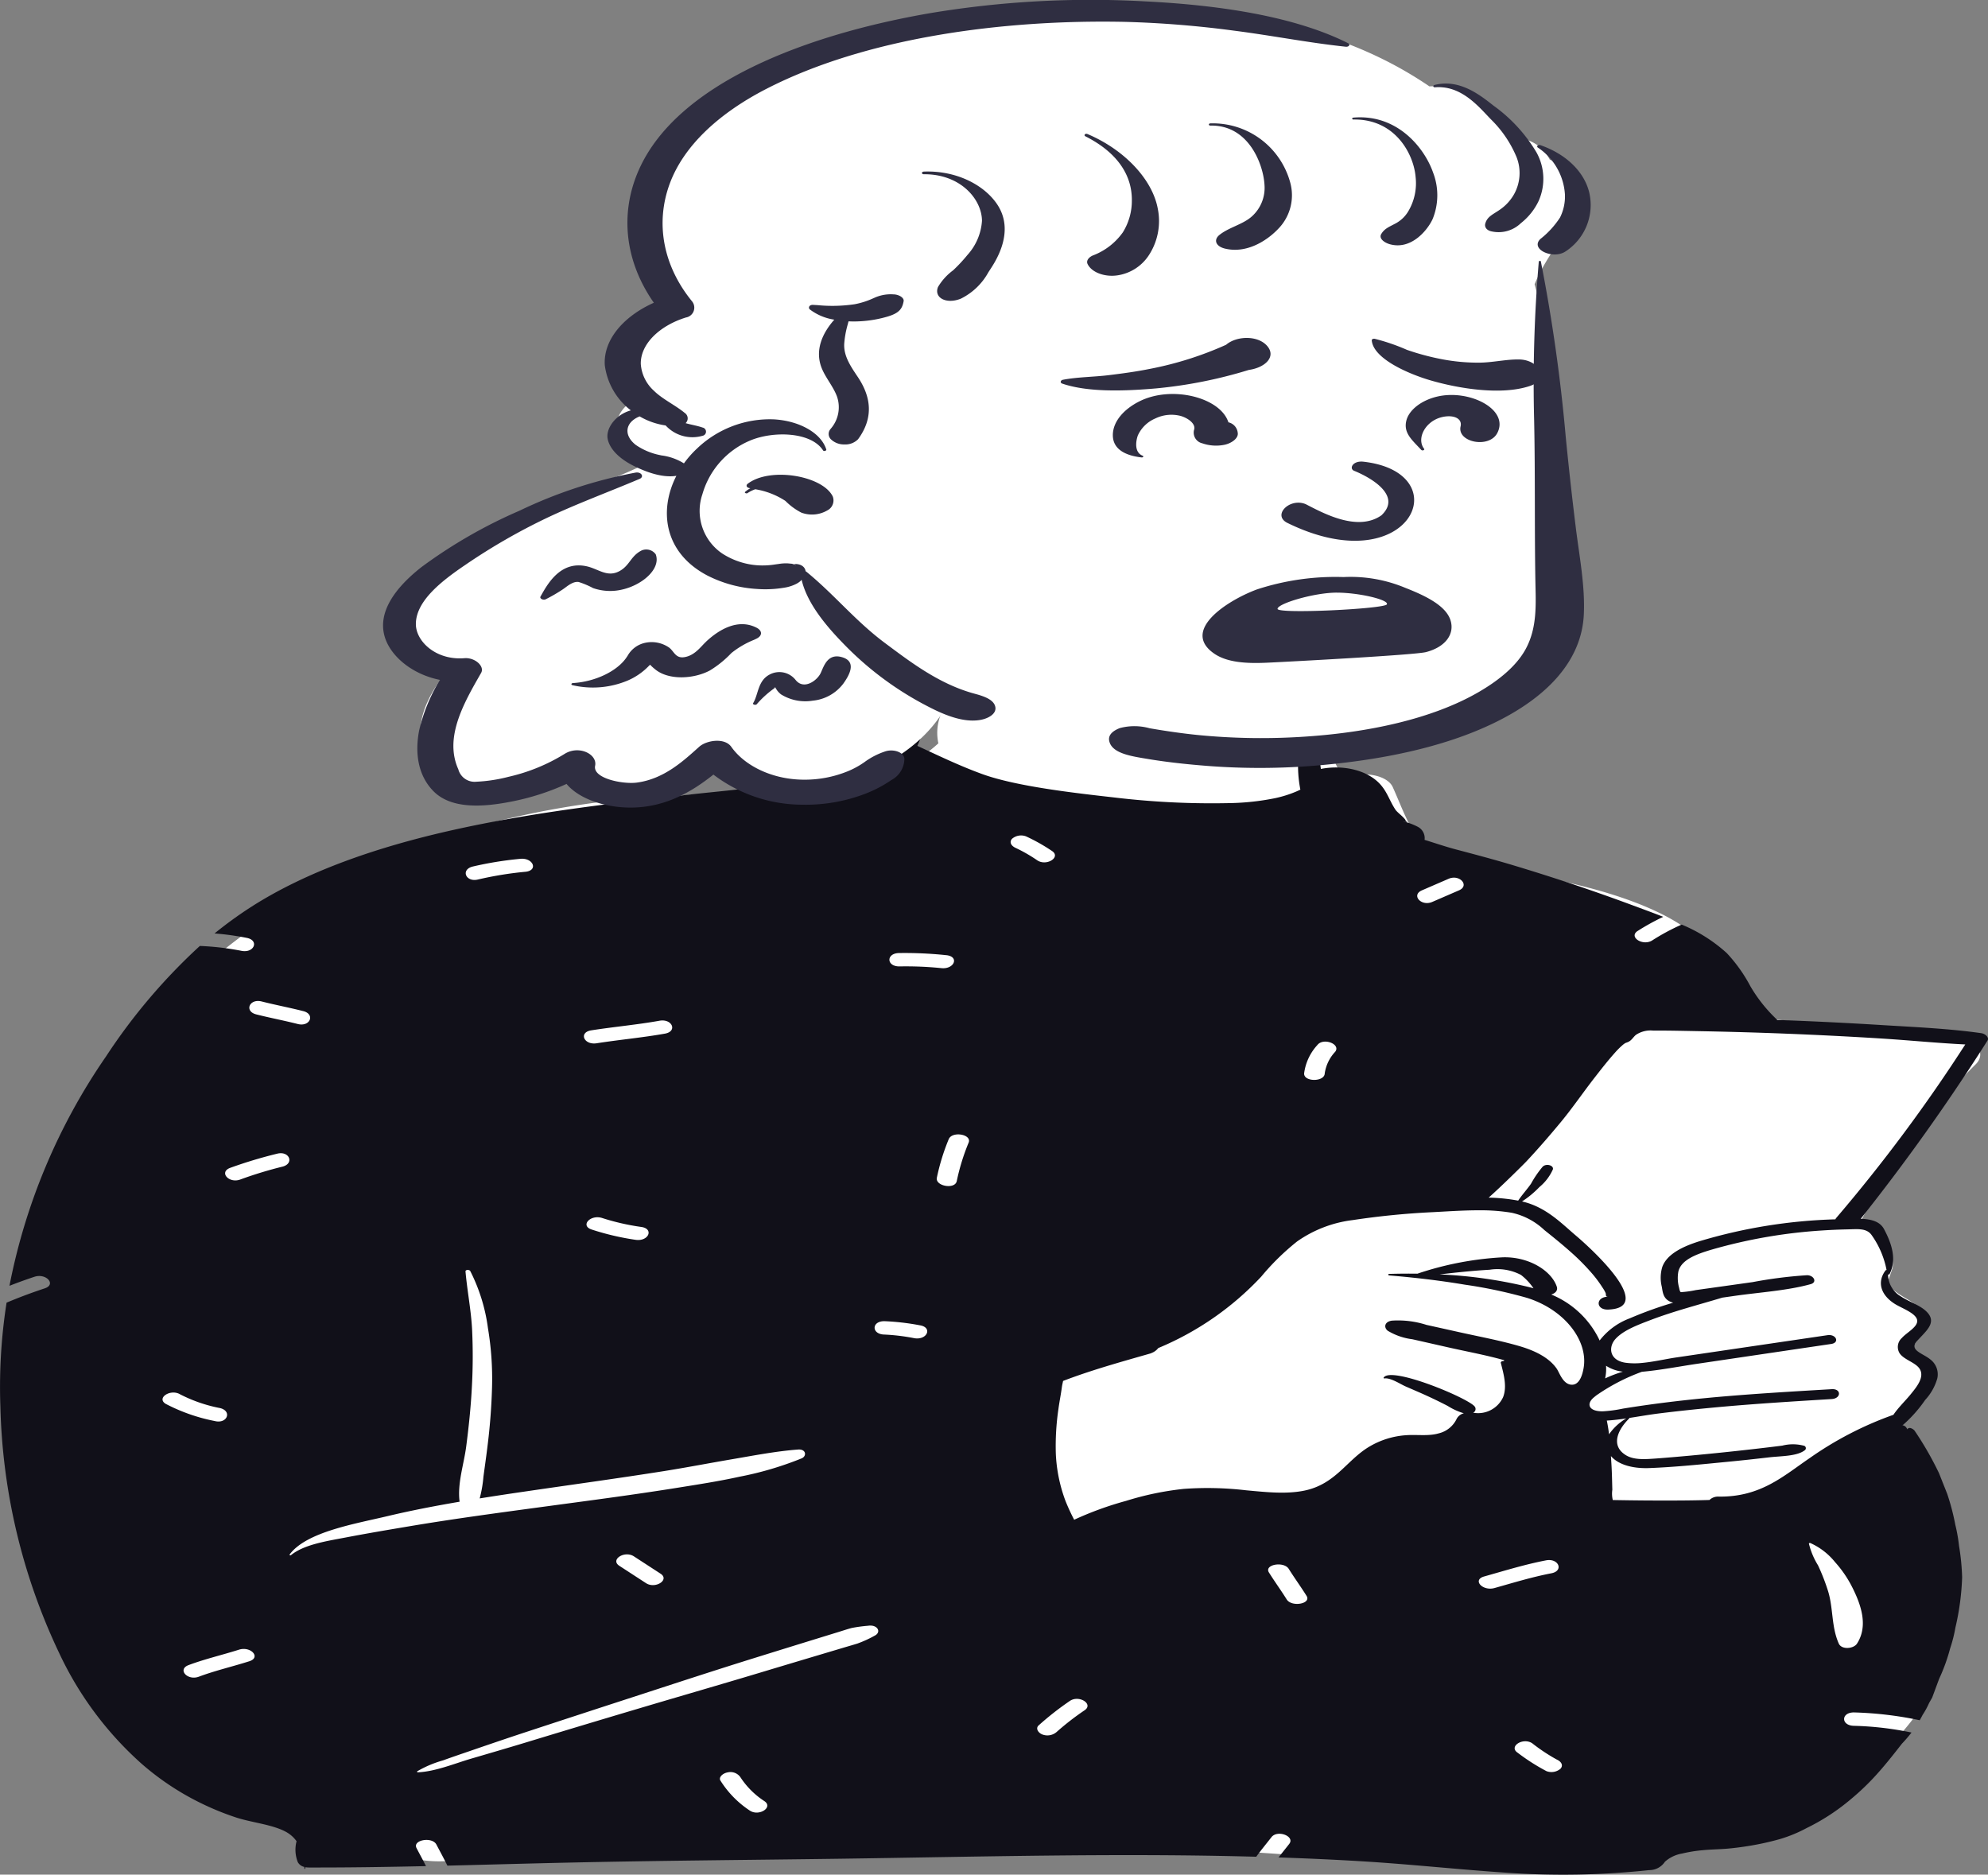 <svg xmlns="http://www.w3.org/2000/svg" width="289.386" height="272.894" viewBox="0 0 289.386 272.894">
  <rect x="0" y="0" width="289.386" height="272.894" fill="#808080" stroke="none"/>
  <g id="Introduction" transform="translate(-30.233 -48.399)" style="mix-blend-mode: darken;isolation: isolate">
    <g id="variations" transform="translate(30.233 48.399)">
      <g id="images" transform="translate(0)">
        <g id="a-person_bust" data-name="a-person/bust">
          <g id="body_Paper" data-name="body/Paper" transform="translate(0 92.301)">
            <path id="_-Background" data-name="🎨-Background" d="M253.655,48.869c-3.185-8.232-6.113-11.722-11.771-14.583-5.29-2.676-13.015-4.924-24.285-6.566-11.739-1.368-12.071-5.434-15.014-11.969-.859-1.965-5.114-2.487-6.95-1.071a7.992,7.992,0,0,0-.809-.511c.251-.937-1.8-3.622-1.728-4.519C193.812.3,189.22-4.4,177.76-6.148c-2.492-.38-19.419-.6-21.849-.156-10.623,1.957-21.08,8.172-19.48,15.659a22.522,22.522,0,0,1-11.743,5.613q-17.173,1.453-34.348,2.568c-22.417,2.343-43.434,10.251-57.8,21.784-1.325,1.065-1.708,2.51-.538,3.645-.916,2.615-6.072,8.957-2.015,10.75C23.316,64.348,7.965,84.9,7.934,90.775c-.118,24.669,3.88,56.78,40.407,70.432,1.462.958,1.672,2.018,2.305,3.444,1.606,4.49,7.438,7.7,13.821,7.438,31.446.466,61.9-2.09,93.35-2.215,13.868-.054,30.546,1.325,42.592,2.245a130.632,130.632,0,0,0,35.77-2.245,5.922,5.922,0,0,0,4.944,1.325c11.986-1.587,21.677-6.509,30.118-11.889,2.58-3.127,12.654-12.038,8.65-15.139,3.63-10.227,3.441-21.216-3.009-30.954.915-1.785-.752-3.747,0-5.59.545-1.334,1.939-1.886,2.641-3.207.987-1.859-.086-4.353-1.2-6.249-.457-.945.839-1.963,1.2-2.928,1.705-4.55-2.2-4.149-5.017-7.191.042-.009.775-2.181.771-2.17.431-1.55-.65-3.537-1.591-4.831a3.915,3.915,0,0,0-3.357-1.322,68.316,68.316,0,0,1,4.948-8.634,87.449,87.449,0,0,1,12.152-15.014c1.932-1.944-.662-4.2-3.786-4.329A281.3,281.3,0,0,1,253.655,48.869Z" transform="translate(0.165 6.552)" fill="#fff" fill-rule="evenodd"/>
            <path id="_-Ink" data-name="🖍-Ink" d="M230.049,87.309a67.251,67.251,0,0,0-13.1-1.868c2.417-.275,4.839-.541,7.283-.677a7.371,7.371,0,0,1,4.566.755,8.361,8.361,0,0,1,1.818,1.943C230.43,87.408,230.24,87.357,230.049,87.309Zm44.514-9.883A76.033,76.033,0,0,0,254.826,80.6c-2.513.779-4.791,1.9-5.458,3.755a5.426,5.426,0,0,0-.074,2.876c.135.723.168,1.646,1.135,2.136a2.547,2.547,0,0,0,.525.192,56.711,56.711,0,0,0-6.343,2.287,9.883,9.883,0,0,0-4.364,3.22c-.067-.149-.135-.287-.2-.419A13.428,13.428,0,0,0,233.2,88.37c.591-.173,1-.582.809-1.147-.794-2.36-4.148-4.411-7.935-4.265a46.6,46.6,0,0,0-12.351,2.379c-1.367-.019-2.733-.007-4.08.032-.232,0-.222.21,0,.226,1.094.09,2.188.19,3.282.307,2.6.271,5.192.614,7.728,1.04a68.579,68.579,0,0,1,9.033,1.919c5.515,1.737,8.926,6.276,8.226,10.226-.115.648-.5,2.606-1.885,2.4-1.167-.171-1.631-1.756-2.041-2.343-1.094-1.559-3.064-2.577-5.428-3.266-2.775-.811-5.747-1.359-8.625-2q-2.442-.544-4.892-1.086A13.512,13.512,0,0,0,210,92.174c-1.075.158-1.2.991-.6,1.469a9.111,9.111,0,0,0,3.6,1.242l5.231,1.184c2.692.609,5.515,1.123,8.139,1.868l-.082.122c-.215-.039-.465.1-.424.27.394,1.576.942,3.4.333,4.976a4,4,0,0,1-4.364,2.27.586.586,0,0,0,.239-.884c-.869-1.208-12.257-5.976-13.273-4.206-.034.063.071.109.154.1.865-.117,2.314.842,3.007,1.147,1,.439,2.016.867,3.006,1.318q1.623.738,3.169,1.542a9.372,9.372,0,0,0,2.348,1.067,1.635,1.635,0,0,0-1.037.789,3.9,3.9,0,0,1-2.633,2.136c-1.472.428-3.132.158-4.683.263a12.055,12.055,0,0,0-5.5,1.724c-3.233,1.963-4.855,5.422-9.377,6.349-2.7.553-5.7.2-8.434-.046a48.244,48.244,0,0,0-9.1-.21,43.441,43.441,0,0,0-8.417,1.75,48.248,48.248,0,0,0-7.545,2.745,29.249,29.249,0,0,1-1.278-2.778,22.365,22.365,0,0,1-1.39-6.788,36.856,36.856,0,0,1,.375-6.539c.143-1.084.368-2.163.51-3.246.037-.273.112-.565.169-.857,3.994-1.532,8.189-2.706,12.418-3.914.012,0,.023-.008.034-.01.131-.039.259-.075.39-.112a.055.055,0,0,0-.014-.015A2.215,2.215,0,0,0,176,96.164a43.267,43.267,0,0,0,14.989-10.4,35.646,35.646,0,0,1,5.208-5.109,17.822,17.822,0,0,1,8.111-3.12,114.276,114.276,0,0,1,11.64-1.152c2.131-.109,4.513-.28,6.836-.273a27.45,27.45,0,0,1,4.658.358,10,10,0,0,1,4.765,2.525c1.293,1.033,2.577,2.068,3.784,3.144a32.711,32.711,0,0,1,3.158,3.18,17.487,17.487,0,0,1,1.52,2.048,4.83,4.83,0,0,1,.45.789c.094.261-.078.536.371.536-1.855.017-1.835,1.943.007,1.873,7.215-.273-3.121-9.43-4.63-10.706-2.14-1.807-4.346-4.165-7.77-5-.048-.012-.1-.024-.149-.034a14.02,14.02,0,0,0,2.536-2.1,7.011,7.011,0,0,0,1.956-2.565c.161-.582-.952-.913-1.481-.4a15.14,15.14,0,0,0-1.711,2.5c-.585.828-1.3,1.61-1.858,2.445a25.852,25.852,0,0,0-4.3-.436c1.876-1.651,5.082-4.837,5.469-5.246,1.777-1.895,3.465-3.848,5.08-5.8,1.745-2.119,3.24-4.325,4.912-6.468.947-1.215,1.9-2.44,2.956-3.619a11.445,11.445,0,0,1,1.2-1.176,3.331,3.331,0,0,1,.294-.2c.117-.041.238-.088.3-.112.606-.226.819-.752,1.247-1.086a3.829,3.829,0,0,1,2.511-.609c2.186-.015,4.382.041,6.566.08q4.817.088,9.625.251c.97.034,1.936.068,2.906.107q7,.271,13.973.706c4.114.255,8.228.672,12.345.872a233.535,233.535,0,0,1-18.756,25.221A.907.907,0,0,0,274.563,77.426ZM243.633,99.6a18.727,18.727,0,0,0-2.585.982,6.561,6.561,0,0,0,.131-1.841A5.587,5.587,0,0,0,243.633,99.6ZM282.014,84.8a.208.208,0,0,0-.154.068c-1.243,1.668-.723,3.531,1.309,4.839,1.064.682,3.382,1.451,3.307,2.572-.064.906-1.58,1.666-2.229,2.413A1.75,1.75,0,0,0,283.9,96.9c.617.967,2.344,1.351,2.936,2.3.75,1.205-.468,2.659-1.323,3.709-.794.972-1.821,1.943-2.5,2.971a50.457,50.457,0,0,0-12.168,6.288c-3.848,2.618-7.148,5.7-13.259,5.621a1.806,1.806,0,0,0-1.351.491c-1.7.052-3.406.074-5.107.078q-4.485.016-8.966-.07a3.942,3.942,0,0,1-.067-1.5c-.037-1.279-.055-2.555-.138-3.834-.023-.355-.044-.714-.067-1.069,1.075,1.264,3.174,1.839,5.563,1.751,3.844-.146,7.71-.555,11.517-.923,2-.192,4-.412,6-.645,1.642-.19,3.956-.141,5.1-1a.374.374,0,0,0-.138-.7,6.262,6.262,0,0,0-3.1,0q-2.28.288-4.573.546-4.4.5-8.822.908c-1.679.153-3.362.3-5.043.424-1.468.1-3.124.241-4.309-.477-2.387-1.452-1.048-3.885.461-5.351a.066.066,0,0,0,.02-.08c1.424-.217,2.842-.47,4.259-.648,2.724-.341,5.465-.628,8.212-.884,5.641-.524,11.32-.87,16.993-1.218,1.4-.088,1.419-1.524,0-1.439-8.148.485-16.337.945-24.377,1.965q-3.024.38-6.006.864a19.662,19.662,0,0,1-2.933.395c-.06,0-.121,0-.181,0-1.929-.039-2.209-1.113-1.149-2.006.131-.11.266-.22.4-.324a28.814,28.814,0,0,1,6.612-3.424c2.694-.239,5.38-.77,8.017-1.159q9.767-1.447,19.538-2.891c1.277-.19.734-1.466-.544-1.279L258.58,96.473l-7.238,1.067c-1.445.212-3.252.638-4.953.792A10.1,10.1,0,0,1,244,98.3c-2.373-.365-2.491-2.292-1.468-3.437,1.146-1.286,3.311-2.089,5.233-2.818,3.33-1.264,6.875-2.172,10.336-3.22l1.842-.263c3.575-.511,7.659-.762,11.023-1.7,1.007-.278.456-1.311-.541-1.3a64.765,64.765,0,0,0-7.893,1q-4.141.585-8.286,1.164a14.621,14.621,0,0,1-2.165.3c-.158-.049-.215-.4-.266-.638a5.3,5.3,0,0,1-.11-2.35c.406-1.732,2.626-2.545,4.875-3.21a74.963,74.963,0,0,1,15.956-2.774c1.259-.085,2.518-.139,3.784-.166,1.486-.029,2.711-.2,3.465.753A13.013,13.013,0,0,1,282.014,84.8Zm-6.951,54.393c-1.091-2.452-.794-5.07-1.541-7.572a29.993,29.993,0,0,0-1.486-3.829,10.788,10.788,0,0,1-1.325-3.162c-.005-.071.122-.112.211-.079a9.692,9.692,0,0,1,3.6,2.783,16.516,16.516,0,0,1,2.5,3.661c1.289,2.551,2.348,5.628.686,8.2C277.21,139.954,275.47,140.107,275.063,139.189Zm-33.7-32.477c.922-.058,1.844-.173,2.764-.307a7.817,7.817,0,0,0-2.509,2.311c-.083-.67-.188-1.337-.326-2A.634.634,0,0,0,241.358,106.711ZM232.5,157.75a29.609,29.609,0,0,1-4.187-2.678c-1.357-.894.762-2.272,2.119-1.377a25.922,25.922,0,0,0,3.58,2.373c.667.3.975.847.539,1.333A2.027,2.027,0,0,1,232.5,157.75Zm-9.063-28.335c2.967-.834,5.885-1.742,8.99-2.343,1.855-.36,2.64,1.521.8,1.878-2.86.553-5.541,1.379-8.274,2.147C223.2,131.589,221.673,129.91,223.438,129.415Zm-31.33-.583c-.725-1.164,2.176-1.665,2.89-.519.823,1.321,1.766,2.608,2.589,3.928.725,1.163-2.176,1.665-2.89.517C193.874,131.438,192.931,130.152,192.108,128.832Zm-30.924,23.237a2.053,2.053,0,0,1-2.05.35c-.638-.249-1.027-.909-.538-1.333a43.4,43.4,0,0,1,4.55-3.564c1.357-.894,3.475.484,2.119,1.378A38.867,38.867,0,0,0,161.184,152.069ZM156.763,21.681a26.812,26.812,0,0,1,3.756,2.116c1.366.888-.753,2.265-2.12,1.377a22.448,22.448,0,0,0-3.149-1.812c-.67-.3-.971-.851-.538-1.333A2.024,2.024,0,0,1,156.763,21.681Zm44.99,31.352a5.8,5.8,0,0,0-1.523,3.156c-.046,1.253-3.043,1.254-3,0a7.512,7.512,0,0,1,1.931-4.139C200.027,50.927,202.611,51.915,201.753,53.034Zm16.507-25.18c1.61-.7,3.11.99,1.513,1.682l-3.885,1.683c-1.61.7-3.109-.99-1.513-1.682Zm-71.6,44.025c-.275,1.238-3.163.708-2.89-.518A31.328,31.328,0,0,1,145.5,65.75c.518-1.208,3.408-.692,2.89.518A31.291,31.291,0,0,0,146.662,71.879ZM136.154,94.2c-1.929-.027-1.929-1.975,0-1.948a35.2,35.2,0,0,1,5.146.6c1.873.3,1.074,2.183-.8,1.879A29.737,29.737,0,0,0,136.154,94.2Zm-3.879,44.958c-.663.21-1.343.4-2.013.6l-4.023,1.2q-4.189,1.25-8.372,2.509c-5.582,1.679-11.207,3.3-16.8,4.962q-8.559,2.541-17.081,5.137c-2.678.812-5.376,1.6-8.069,2.388-2.3.676-5.149,1.859-7.676,1.97-.13.006-.173-.1-.1-.156a15.914,15.914,0,0,1,3.733-1.576c1.282-.469,2.588-.91,3.888-1.357,2.71-.933,5.423-1.859,8.16-2.76q8.21-2.7,16.442-5.373c5.594-1.822,11.181-3.654,16.824-5.41q3.985-1.241,7.977-2.474l4.326-1.333c.623-.191,1.24-.4,1.877-.57a21.254,21.254,0,0,1,2.362-.321c1.424-.228,2.04.948.947,1.461A16.6,16.6,0,0,1,132.275,139.154Zm-20.008,19.977c-.308-.486.336-1.076,1.047-1.2a1.773,1.773,0,0,1,1.843.68,11.912,11.912,0,0,0,3.5,3.5c1.346.9-.772,2.278-2.119,1.378A14.435,14.435,0,0,1,112.267,159.131Zm-14.72-31.273c-1.366-.887.753-2.265,2.119-1.377l3.884,2.525c1.366.888-.754,2.265-2.119,1.377ZM57.7,123.742c-2.792.532-6.049,1.022-7.953,2.571-.093.075-.249-.022-.193-.1,2.437-3.284,9.427-4.436,14.267-5.587,3.423-.813,6.935-1.489,10.477-2.093-.354-2.626.622-5.441.962-8.055.362-2.791.657-5.588.809-8.387a82.209,82.209,0,0,0,.048-8.586c-.144-2.846-.712-5.657-.961-8.493-.024-.274.563-.287.69-.061a25.738,25.738,0,0,1,2.578,8.322,44.523,44.523,0,0,1,.594,8.585,88.339,88.339,0,0,1-.693,8.853c-.172,1.4-.372,2.792-.56,4.188a17.713,17.713,0,0,1-.545,3.153q3.2-.512,6.411-.976c6.806-1,13.64-1.926,20.417-3,3.327-.53,6.606-1.164,9.918-1.728,3.118-.531,6.41-1.174,9.611-1.411,1.143-.085,1.288.931.532,1.276a48.448,48.448,0,0,1-9.064,2.68c-3.016.667-6.152,1.147-9.244,1.642-6.448,1.03-12.957,1.874-19.456,2.752s-12.992,1.747-19.409,2.829C63.841,122.635,60.761,123.157,57.7,123.742ZM42.4,71.619c-1.669.637-3.175-1.048-1.512-1.682a65.57,65.57,0,0,1,6.831-2.062c1.794-.467,2.565,1.418.8,1.879A58.517,58.517,0,0,0,42.4,71.619ZM36.353,144c-1.673.631-3.181-1.053-1.512-1.681,2.343-.884,4.909-1.473,7.337-2.245,1.727-.55,3.245,1.132,1.512,1.682C41.262,142.53,38.7,143.119,36.353,144Zm-2.718-41.088a21.638,21.638,0,0,0,5.812,1.994c1.775.457,1,2.341-.8,1.879a26.217,26.217,0,0,1-7.135-2.5C30.114,103.426,32.237,102.051,33.636,102.914Zm17.9-55.8c1.778.453,1,2.337-.8,1.879-1.992-.508-4.05-.895-6.042-1.4-1.778-.453-1-2.337.8-1.879C47.482,46.219,49.54,46.606,51.532,47.114ZM83.1,24.95c1.89-.207,2.694,1.671.8,1.879a51.228,51.228,0,0,0-6.905,1.122c-1.8.453-2.577-1.431-.8-1.879A51.259,51.259,0,0,1,83.1,24.95ZM93.535,78.914c-1.733-.554-.212-2.233,1.512-1.682a33.846,33.846,0,0,0,5.684,1.3c1.889.262,1.084,2.139-.8,1.879A38.18,38.18,0,0,1,93.535,78.914Zm9.852-30.4c1.866-.332,2.655,1.548.8,1.879-3.269.582-6.634.885-9.927,1.4-1.876.3-2.67-1.584-.8-1.879C96.753,49.4,100.119,49.1,103.387,48.516Zm41.8-9.539c1.9.228,1.089,2.106-.8,1.879a51.073,51.073,0,0,0-6.076-.246c-1.932,0-1.928-1.949,0-1.948A57.531,57.531,0,0,1,145.183,38.977ZM281.5,49.156q-7.344-.457-14.711-.731L266.1,48.4a.819.819,0,0,0-.094-.1,21.655,21.655,0,0,1-3.805-4.788,22.42,22.42,0,0,0-3.431-4.829,22.581,22.581,0,0,0-6.579-4.165,31.136,31.136,0,0,0-4.281,2.3c-1.378.88-3.5-.5-2.119-1.378a33.454,33.454,0,0,1,3.717-2.05c-1.516-.6-3.062-1.161-4.57-1.721q-8.48-3.145-17.349-5.808c-2.747-.826-5.525-1.559-8.324-2.3-1.507-.4-2.993-.913-4.5-1.376a1.868,1.868,0,0,0-1.027-1.922,9.263,9.263,0,0,0-1.789-.694c-.161-.037-.259-.059-.3-.071.035,0,.131.024.293.058.383.115.413.08.09-.1-.02-.394-1.215-1.227-1.488-1.634-.95-1.4-1.247-2.872-2.653-4.143-1.936-1.751-5.189-2.413-8.219-1.819-.314-2.107-.4-4.306-1.617-6.186a.135.135,0,0,0-.191-.017c-1.273,1.41-1.383,2.981-1.481,4.608a17.882,17.882,0,0,0,.3,4.605c-.193.1-.392.19-.6.28a16.99,16.99,0,0,1-3.1.97,36.214,36.214,0,0,1-6.451.711,119.686,119.686,0,0,1-16.993-.823c-5.608-.636-14.206-1.59-19.2-3.414-3.293-1.2-6.331-2.672-9.411-4.094,1.117-2.338,1.4-4.851.278-6.826-.135-.236-.7-.28-.813,0-.7,1.885-.91,3.78-1.847,5.643-.015.027-.03.056-.045.083q-.438-.193-.877-.382a1.985,1.985,0,0,0-2,.341c-6.47,6.627-16.716,7.007-27.475,8.19-11.775,1.3-23.609,2.693-34.931,5.228C62.4,23.2,52.05,26.734,43.853,32.009a58.88,58.88,0,0,0-5.229,3.8,39.722,39.722,0,0,1,4.708.649c1.837.375,1.047,2.256-.8,1.879a39.925,39.925,0,0,0-6.046-.709,84.95,84.95,0,0,0-13.668,16.1A88.378,88.378,0,0,0,8.772,87.1c1.185-.461,2.391-.9,3.626-1.31,1.717-.568,3.232,1.114,1.513,1.682q-2.864.947-5.56,2.082a79.4,79.4,0,0,0-.9,15.148,88.426,88.426,0,0,0,8.6,35.951,49.832,49.832,0,0,0,11.936,16.008,39.333,39.333,0,0,0,8.617,5.733,40.194,40.194,0,0,0,5.1,2.087c2.311.77,5.323,1.023,7.316,2.112a4.578,4.578,0,0,1,1.543,1.363,4.905,4.905,0,0,0,.18,3.042,1.415,1.415,0,0,0,.955.7c.007.088.007.173.007.256,0,.038.09.048.1.009.019-.076.037-.151.056-.228a2.2,2.2,0,0,0,.457.046c5.691.014,11.388-.076,17.087-.2-.441-.877-.918-1.747-1.376-2.624-.622-1.193,2.273-1.7,2.89-.519.536,1.026,1.1,2.043,1.6,3.072,6.105-.147,12.209-.325,18.3-.455,12.958-.281,25.913-.373,38.875-.551,20.129-.278,40.4-.846,60.565-.289.7-.962,1.479-1.9,2.218-2.851.872-1.12,3.458-.133,2.587.983-.514.659-1.046,1.31-1.553,1.968,4.084.138,8.162.32,12.234.569,6.946.423,13.824,1.175,20.761,1.643a118.682,118.682,0,0,0,20.955-.365,2.719,2.719,0,0,0,2.307-1.244.047.047,0,0,0,.027-.015,5.015,5.015,0,0,1,2.438-1.151,21.151,21.151,0,0,1,3.054-.492c1.145-.112,2.307-.122,3.454-.214.966-.081,1.91-.2,2.853-.346a40.227,40.227,0,0,0,4.912-1.062,20.263,20.263,0,0,0,3.852-1.588,30.82,30.82,0,0,0,6.467-4.22,36.266,36.266,0,0,0,3.038-2.832c1.619-1.7,3-3.466,4.391-5.246a19.23,19.23,0,0,0,1.39-1.619,46.621,46.621,0,0,0-8.361-.977c-1.931-.021-1.931-1.968,0-1.949a52.931,52.931,0,0,1,9.554,1.136c.152-.262.3-.525.433-.793a11.277,11.277,0,0,0,.933-1.709c.149-.264.3-.527.449-.789q.508-1.367,1.016-2.738a26.577,26.577,0,0,0,1.607-4.447,20.15,20.15,0,0,0,.757-2.993,37.2,37.2,0,0,0,.982-7.35,33.4,33.4,0,0,0-.45-4.554,23.363,23.363,0,0,0-.539-3.066,33.925,33.925,0,0,0-1.177-4.5q-.6-1.511-1.2-3.024A47.535,47.535,0,0,0,286.1,108.2a1.166,1.166,0,0,0-.683-.407c-.172,0-.411.1-.333.236a.429.429,0,0,1,.023.039c-.078-.114-.154-.231-.232-.346a.812.812,0,0,0-.532-.319.234.234,0,0,0-.037,0,.846.846,0,0,0,.149-.092,19.516,19.516,0,0,0,3.181-3.595,7.719,7.719,0,0,0,1.768-3.149,2.721,2.721,0,0,0-1.014-2.742c-1.08-.9-3.11-1.327-1.983-2.633,1.282-1.486,3.165-2.774,1.289-4.462-.956-.86-2.468-1.332-3.593-2.08a3.743,3.743,0,0,1-1.874-3.2.18.18,0,0,0,.222-.058c1.087-2.133.3-4.476-.812-6.554-.608-1.127-1.892-1.437-3.387-1.493a299.236,299.236,0,0,0,17.929-25.114q.269-.42.532-.84c.262-.419-.293-.976-.933-1.069C291.114,49.66,286.25,49.448,281.5,49.156Z" transform="translate(-7.394 7.775)" fill="#111019" fill-rule="evenodd"/>
          </g>
          <g id="head_Medium-Bangs-2" data-name="head/Medium-Bangs-2" transform="translate(55.759)">
            <path id="_-Background-2" data-name="🎨-Background" d="M157.644,33.412A5.685,5.685,0,0,0,153,30.263a14.079,14.079,0,0,0-12.884-7.529C121.281,9.9,97.571,10.5,72.782,13.219,59.7,14.835,46.425,18,36.671,24.249,24.988,31.6,20.439,44.439,29.588,53.74c-7.907,2.824-8.06,9.526-4.679,14.363-4.065,1.874-4.311,6.421.265,7.85a1.979,1.979,0,0,0,.393,1.941A46.065,46.065,0,0,1,17.9,80.883a2.926,2.926,0,0,0-1.96,1.581c-8.017,3.506-28.009,12.074-27.77,18.894-.118,3.558,3.841,5.9,8.652,6.831-2.863,3.814-5.035,8.27-2.3,12.385.757,1.243,6.432,4.9,6.718,4.964.5.286,8.64-2.205,12.6-3.476.767,3.327,6.1,5.07,10.7,3.929,4.362-.876,7.043-3.338,9.794-5.577,3.652,5.31,14.4,5.371,21.339,3.082,6.236-1.921,10.977-5.44,13.617-9.682,14.023,4.576,30.429,5.91,45.665,4.083a5.48,5.48,0,0,0,5.07,1.482c8.1-1.624,17.059-1.715,23.926-5.434,14.314-6.849,15.519-19.475,14.521-30.237-.885-10.731-.11-21.551-3.037-32.167,1.27-3.125,3.383-5.888,5.337-8.824C162.9,39.637,162.86,35.061,157.644,33.412Z" transform="translate(12.196 -10.163)" fill="#fff" fill-rule="evenodd"/>
            <path id="_-Ink-2" data-name="🖍-Ink" d="M24.716,79.155c.844-.141,1.3.615.581.918C20.75,82,16.053,83.722,11.661,85.819A88.807,88.807,0,0,0,.028,92.526l-.4.272c-3.253,2.231-6.855,5.068-6.892,8.359-.028,2.558,2.93,5.349,7.058,5.013,1.555-.127,2.984,1.188,2.442,2.137l-.571,1c-2.3,4.044-4.633,8.626-2.819,12.88l.067.152a2.449,2.449,0,0,0,2.6,1.815,22.709,22.709,0,0,0,4.686-.71,26.743,26.743,0,0,0,8.182-3.34c2.081-1.3,4.739.021,4.459,1.673l-.01.053c-.383,1.855,4.05,2.716,6.065,2.451,3.979-.524,6.816-3.183,9.076-5.208,1.086-.974,3.724-1.356,4.679,0,1.891,2.687,5.789,4.7,10.349,4.781a16.561,16.561,0,0,0,6.647-1.24,12.226,12.226,0,0,0,2.223-1.2l.167-.116a10.8,10.8,0,0,1,2.949-1.534c1.251-.452,2.868.108,2.861,1.094a3.532,3.532,0,0,1-1.892,3.051,18.271,18.271,0,0,1-3.756,1.978A24.232,24.232,0,0,1,49,127.5a21.457,21.457,0,0,1-12.953-4.384c-3.18,2.535-7.125,4.863-12.251,4.8-3.838-.046-7.414-1.378-9.128-3.442a35.731,35.731,0,0,1-7.914,2.549l-.253.05c-4.02.78-8.647,1.09-11.235-1.571-2.43-2.5-2.611-5.956-2.054-8.812a24.943,24.943,0,0,1,3.026-7.361c-3.848-.766-6.835-3.175-7.861-5.772-1.552-3.927,1.459-7.736,5.181-10.654a72.119,72.119,0,0,1,14.259-8.2A68.028,68.028,0,0,1,24.716,79.155ZM156.195,48.437c.009-.109.278-.147.3-.027a244.019,244.019,0,0,1,3.635,25.67q.644,6.536,1.45,13.063c.512,4.174,1.364,8.458,1.171,12.649-.3,6.562-5.082,11.9-12.92,15.736-7.51,3.68-16.828,5.5-25.969,6.268a98.849,98.849,0,0,1-16.006.048c-2.76-.218-5.517-.508-8.221-.944l-1.169-.195c-2.129-.363-4.506-.854-4.81-2.535-.147-.815.5-1.415,1.549-1.824a8.244,8.244,0,0,1,4.34.024c2.372.409,4.77.761,7.194,1a94.366,94.366,0,0,0,15.795.192c8.8-.608,18.091-2.512,24.88-6.444,2.95-1.708,5.515-3.79,6.865-6.262,1.735-3.179,1.478-6.647,1.42-9.977-.135-7.741-.016-15.482-.178-23.223A210.689,210.689,0,0,1,156.195,48.437ZM67.657,12.26a142.006,142.006,0,0,1,31.3-1.7c9.966.5,21.318,1.988,29.457,6.074.395.2.159.574-.33.522-5.442-.578-10.746-1.63-16.164-2.325a150.489,150.489,0,0,0-15.823-1.288c-17.947-.394-37.917,2.317-52.388,9.775-6.786,3.5-11.964,8.2-14.025,13.794-2.113,5.738-.97,11.944,3.274,17.135a1.454,1.454,0,0,1-.916,2.328c-3.869,1.207-6.625,3.882-6.565,6.769a5.791,5.791,0,0,0,1.917,3.9c1.231,1.224,3.1,2.08,4.48,3.223A.947.947,0,0,1,32,71.955c.8.235,1.673.361,2.465.639a.609.609,0,0,1,0,1.2,5.28,5.28,0,0,1-4.813-.981,5.129,5.129,0,0,1-.558-.524,10.315,10.315,0,0,1-3.781-1.318c-2.1.84-2.393,2.71-.585,4.139a9.473,9.473,0,0,0,3.56,1.5l.159.038a8.1,8.1,0,0,1,3.31,1.164,14.645,14.645,0,0,1,1.895-2.152,15.328,15.328,0,0,1,11.216-4.256c3.674.211,6.858,1.965,7.611,4.384.056.179-.349.319-.47.132-1.763-2.74-7.341-2.841-10.663-1.413a12.078,12.078,0,0,0-6.9,7.792,7.5,7.5,0,0,0,2.9,8.643A10.875,10.875,0,0,0,42.4,92.642a11.5,11.5,0,0,0,2.628-.117l.587-.082a6.242,6.242,0,0,1,1.239-.076l.636.057h0l.361.113q.47.141-.085-.077c1.081-.059,1.639.473,1.7,1.057a.392.392,0,0,1,.1.053c4.1,3.346,7.147,7.191,11.5,10.427l1.274.948c3.276,2.429,7.015,5.062,11.464,6.322l.53.146c1.295.364,2.595.863,2.759,1.9.148.932-.954,1.632-2.224,1.85-2.893.494-6.19-1.219-8.309-2.343A46.877,46.877,0,0,1,55,104.083l-.313-.323c-2.6-2.706-5.042-5.792-5.8-9l-.137.148-.023.023a2.945,2.945,0,0,1-.524.372,5.807,5.807,0,0,1-1.855.606,16.494,16.494,0,0,1-3.953.184,18.271,18.271,0,0,1-7.2-1.942c-6.359-3.324-7.109-9.509-4.538-14.528-2.11.336-4.514-.611-6.162-1.422-1.89-.931-3.448-2.274-3.82-3.855s1.13-3.645,3.355-4.25a9.875,9.875,0,0,1-3.792-6.569c-.241-3.652,2.67-7.1,7.139-9.1-4.2-6-5.012-12.968-2.183-19.343C30.811,22.435,49.621,15.361,67.657,12.26Zm-16.01,96.106.052-.111c.448-.978,1.026-2.924,3.218-2.183,2.095.707.757,2.8.025,3.821a6.328,6.328,0,0,1-4.423,2.46,6.7,6.7,0,0,1-4.626-.912,2.94,2.94,0,0,1-.727-.821.926.926,0,0,1-.127-.249.537.537,0,0,1-.211.243,14.236,14.236,0,0,0-2.464,2.25c-.158.188-.658.056-.532-.15.78-1.272.649-3.238,2.388-4.158a3.005,3.005,0,0,1,3.783.772l.041.049C49.229,110.81,51.117,109.448,51.648,108.366Zm-16.671-4.6.16-.148c1.639-1.493,4.4-3.289,7.167-1.9.879.442.912,1.179,0,1.617l-.345.164a13,13,0,0,0-3.3,1.929,15.115,15.115,0,0,1-3.126,2.531c-2.293,1.235-6,1.478-7.987-.186l-.2-.165a5.776,5.776,0,0,1-.512-.486l-.121.112-.033.032-.028.028a9.423,9.423,0,0,1-3.137,2.154,13.1,13.1,0,0,1-7.966.656c-.271-.056-.2-.3.064-.314,3.278-.2,6.471-1.756,7.8-3.755l.151-.224a3.849,3.849,0,0,1,2.477-1.863,4.458,4.458,0,0,1,3.549.671c.744.547.935,1.634,2.277,1.394C33.346,105.753,34.173,104.527,34.977,103.771ZM25.589,90.493a1.69,1.69,0,0,1,2.063.56c.906,2.412-2.856,5.255-6.471,5.33a7.578,7.578,0,0,1-2.65-.418,12.152,12.152,0,0,0-2.1-.886c-.906-.121-1.709.683-2.348,1.1A23.806,23.806,0,0,1,11.624,97.6c-.354.175-.9-.119-.754-.387l.3-.533c1.086-1.9,2.957-4.668,6.458-3.88,1.715.386,3.006,1.687,4.813.657C23.886,92.632,24.021,91.287,25.589,90.493Zm15.447-9.712c3.264-2.5,10.936-1.178,12.39,1.86a1.625,1.625,0,0,1-.8,2.018,4.431,4.431,0,0,1-3.771.324,9.053,9.053,0,0,1-2.322-1.705,11.341,11.341,0,0,0-4.388-1.7,5.057,5.057,0,0,0-1.13.558c-.175.116-.5-.043-.35-.18a4.254,4.254,0,0,1,.76-.523l-.141-.027h0C40.854,81.33,40.761,80.991,41.036,80.781ZM62.247,53.208c.732,0,1.584.459,1.49.993l-.028.148c-.211,1.018-.7,1.594-2.229,2.067a17.4,17.4,0,0,1-4.08.71,15.273,15.273,0,0,1-1.684.007l-.121.467a13.761,13.761,0,0,0-.507,2.822c-.078,1.765.91,3.22,1.97,4.8,2.035,3.028,2.263,6.05.048,9.073a2.587,2.587,0,0,1-1.982.758,2.726,2.726,0,0,1-1.982-.758,1.087,1.087,0,0,1-.037-1.495l.037-.049a4.764,4.764,0,0,0,.9-4.655c-.536-1.489-1.749-2.828-2.291-4.312-.883-2.418.057-4.817,1.894-6.892a7.845,7.845,0,0,1-3.525-1.464h0c-.326-.233-.148-.718.425-.689l.648.035a22.126,22.126,0,0,0,5.437-.134,11.833,11.833,0,0,0,2.616-.829l.177-.077A5.755,5.755,0,0,1,62.247,53.208Zm4.438-17.874c4.649-.176,8.618,1.869,10.547,4.591,2.1,2.956,1.216,6.347-.633,9.254l-.526.814a9.238,9.238,0,0,1-4.012,3.843c-2.116.85-3.945-.136-3.321-1.7a8.207,8.207,0,0,1,2.193-2.423,22.385,22.385,0,0,0,2.091-2.24,8.2,8.2,0,0,0,2.118-4.964c-.017-3.184-3.173-6.833-8.456-6.786C66.308,35.726,66.314,35.348,66.685,35.335ZM90.2,30.2c-.29-.147-.031-.473.293-.335,5.391,2.285,9.416,6.578,10.226,10.8a9.1,9.1,0,0,1-1.389,7,6.623,6.623,0,0,1-4.387,2.762c-1.892.312-3.842-.408-4.429-1.639-.228-.478.164-.977.756-1.238A9.465,9.465,0,0,0,95.633,44.2a8.7,8.7,0,0,0,1.326-4.684C96.987,35.742,94.731,32.494,90.2,30.2Zm65.851,1.633c-.25-.184.064-.456.395-.341,3.9,1.366,6.374,3.983,7.083,6.849a8.062,8.062,0,0,1-3.5,8.656c-1.839,1.146-5.133-.378-3.6-1.854a12.882,12.882,0,0,0,2.86-3.127A6.884,6.884,0,0,0,160,38.658,8.861,8.861,0,0,0,156.048,31.83ZM108.4,28.317a11.678,11.678,0,0,1,11.618,8.632,6.984,6.984,0,0,1-1.791,6.76l-.114.118c-1.595,1.617-4.494,3.478-7.618,2.713-1.322-.324-1.674-1.268-.786-1.984,1.359-1.1,3.46-1.543,4.738-2.714a5.573,5.573,0,0,0,1.821-4.554l-.011-.176c-.222-2.937-2.324-8.574-7.856-8.474C108.089,28.642,108.093,28.326,108.4,28.317Zm20.828-.842c6.441-.549,10.363,4.5,11.572,7.981a9.17,9.17,0,0,1-.046,6.76l-.072.154c-.787,1.611-3.107,4.372-6.137,3.548-.83-.226-1.677-.84-1.28-1.5.507-.847,1.24-1.066,2.216-1.608a4.774,4.774,0,0,0,1.663-1.606,8,8,0,0,0,1.118-5.1l-.019-.2c-.364-3.309-3.055-8.24-9.016-8.149C128.955,27.753,128.973,27.5,129.227,27.475Zm11.791-4.748c3.584-.91,6.521,1.375,8.582,3.005a22.64,22.64,0,0,1,6.247,6.787,7.92,7.92,0,0,1,.324,7.092,8.993,8.993,0,0,1-2.463,3.134l-.143.118a4.656,4.656,0,0,1-4.193,1.188c-.776-.138-1.1-.649-.969-1.138.287-1.044,1.094-1.315,2.14-2.043a6.763,6.763,0,0,0,2.066-2.266,6.332,6.332,0,0,0,.361-5.345,16.561,16.561,0,0,0-3.737-5.521l-.35-.367c-1.719-1.811-4.17-4.6-7.8-4.307C140.776,23.088,140.772,22.789,141.018,22.727Z" transform="translate(12.042 -10.356)" fill="#2f2e41" fill-rule="evenodd"/>
          </g>
          <g id="face_Concerned-Fear" data-name="face/Concerned-Fear" transform="translate(154.404 49.195)">
            <path id="_-Ink-3" data-name="🖍-Ink" d="M52.58,48.547a20.613,20.613,0,0,1,9,1.575c2.822,1.105,5.838,2.53,6.552,4.663.666,1.988-.644,3.926-3.543,4.684-1.621.425-20.305,1.418-23.236,1.548s-5.728-.031-7.61-1.332c-4.863-3.362,1.89-7.721,6.206-9.33A36.683,36.683,0,0,1,52.58,48.547Zm-1,2.267c-3.262,0-8.607,1.591-8.607,2.365s15.577.006,15.911-.657S54.839,50.815,51.577,50.815Zm2.51-17.748c2.759,1.118,6.963,3.725,3.995,6.5-3.494,2.443-8.524-.358-11-1.625-2.3-.982-4.881,1.544-2.748,2.69,17.911,8.839,25.18-7.269,11.151-8.875C53.938,31.575,53.364,32.721,54.087,33.067ZM22.932,22.935c4.7-2.313,11.729-.533,12.887,3.086a1.742,1.742,0,0,1,1.338,1.388l.024.164h0c.114.781-.928,1.519-1.97,1.725a6.1,6.1,0,0,1-3.189-.22,1.6,1.6,0,0,1-1.217-1.908l.017-.057C31.1,26.261,30,25.435,28.9,25.1a5.369,5.369,0,0,0-3.726.363,4.876,4.876,0,0,0-2.541,2.474l-.034.1c-.267.824-.467,2.371.733,2.845.213.084.061.275-.159.25-2.608-.3-4.161-1.343-4.177-3.214C18.981,25.934,20.577,24.094,22.932,22.935ZM66.2,22.277c4.693-1.11,10.562,1.871,8.754,5.314-1.187,2.26-5.778,1.354-5.351-.911l.015-.069c.272-1.179-1.067-1.735-2.709-1.348-2.434.573-3.746,3.122-2.606,4.609.14.183-.251.337-.414.161l-.156-.167c-1.273-1.352-2.435-2.349-2.016-4.076C62.105,24.2,63.932,22.814,66.2,22.277Zm-9.518-8.194c-.012-.152.228-.255.434-.22a29.436,29.436,0,0,1,4.7,1.613,36.263,36.263,0,0,0,5.157,1.374,27.925,27.925,0,0,0,5.351.485c1.973-.011,3.9-.5,5.84-.464,2.91.061,4.43,2.881,1.565,3.851-4.172,1.411-10.36.386-14.419-.787C62.043,18.989,56.9,16.758,56.686,14.083Zm-21.193.645c1.522-1.306,4.6-1.385,5.953.154,1.4,1.59-.282,3.185-2.654,3.514A67.138,67.138,0,0,1,25.3,21.083l-.64.054c-4.115.334-9.309.516-13.027-.75-.364-.124-.254-.494.111-.563,2.1-.4,4.444-.4,6.6-.661,2.051-.249,4.085-.525,6.082-.929A50.013,50.013,0,0,0,35.493,14.728Z" transform="translate(-11.408 -13.738)" fill="#2f2e41" fill-rule="evenodd"/>
          </g>
        </g>
      </g>
    </g>
  </g>
</svg>
